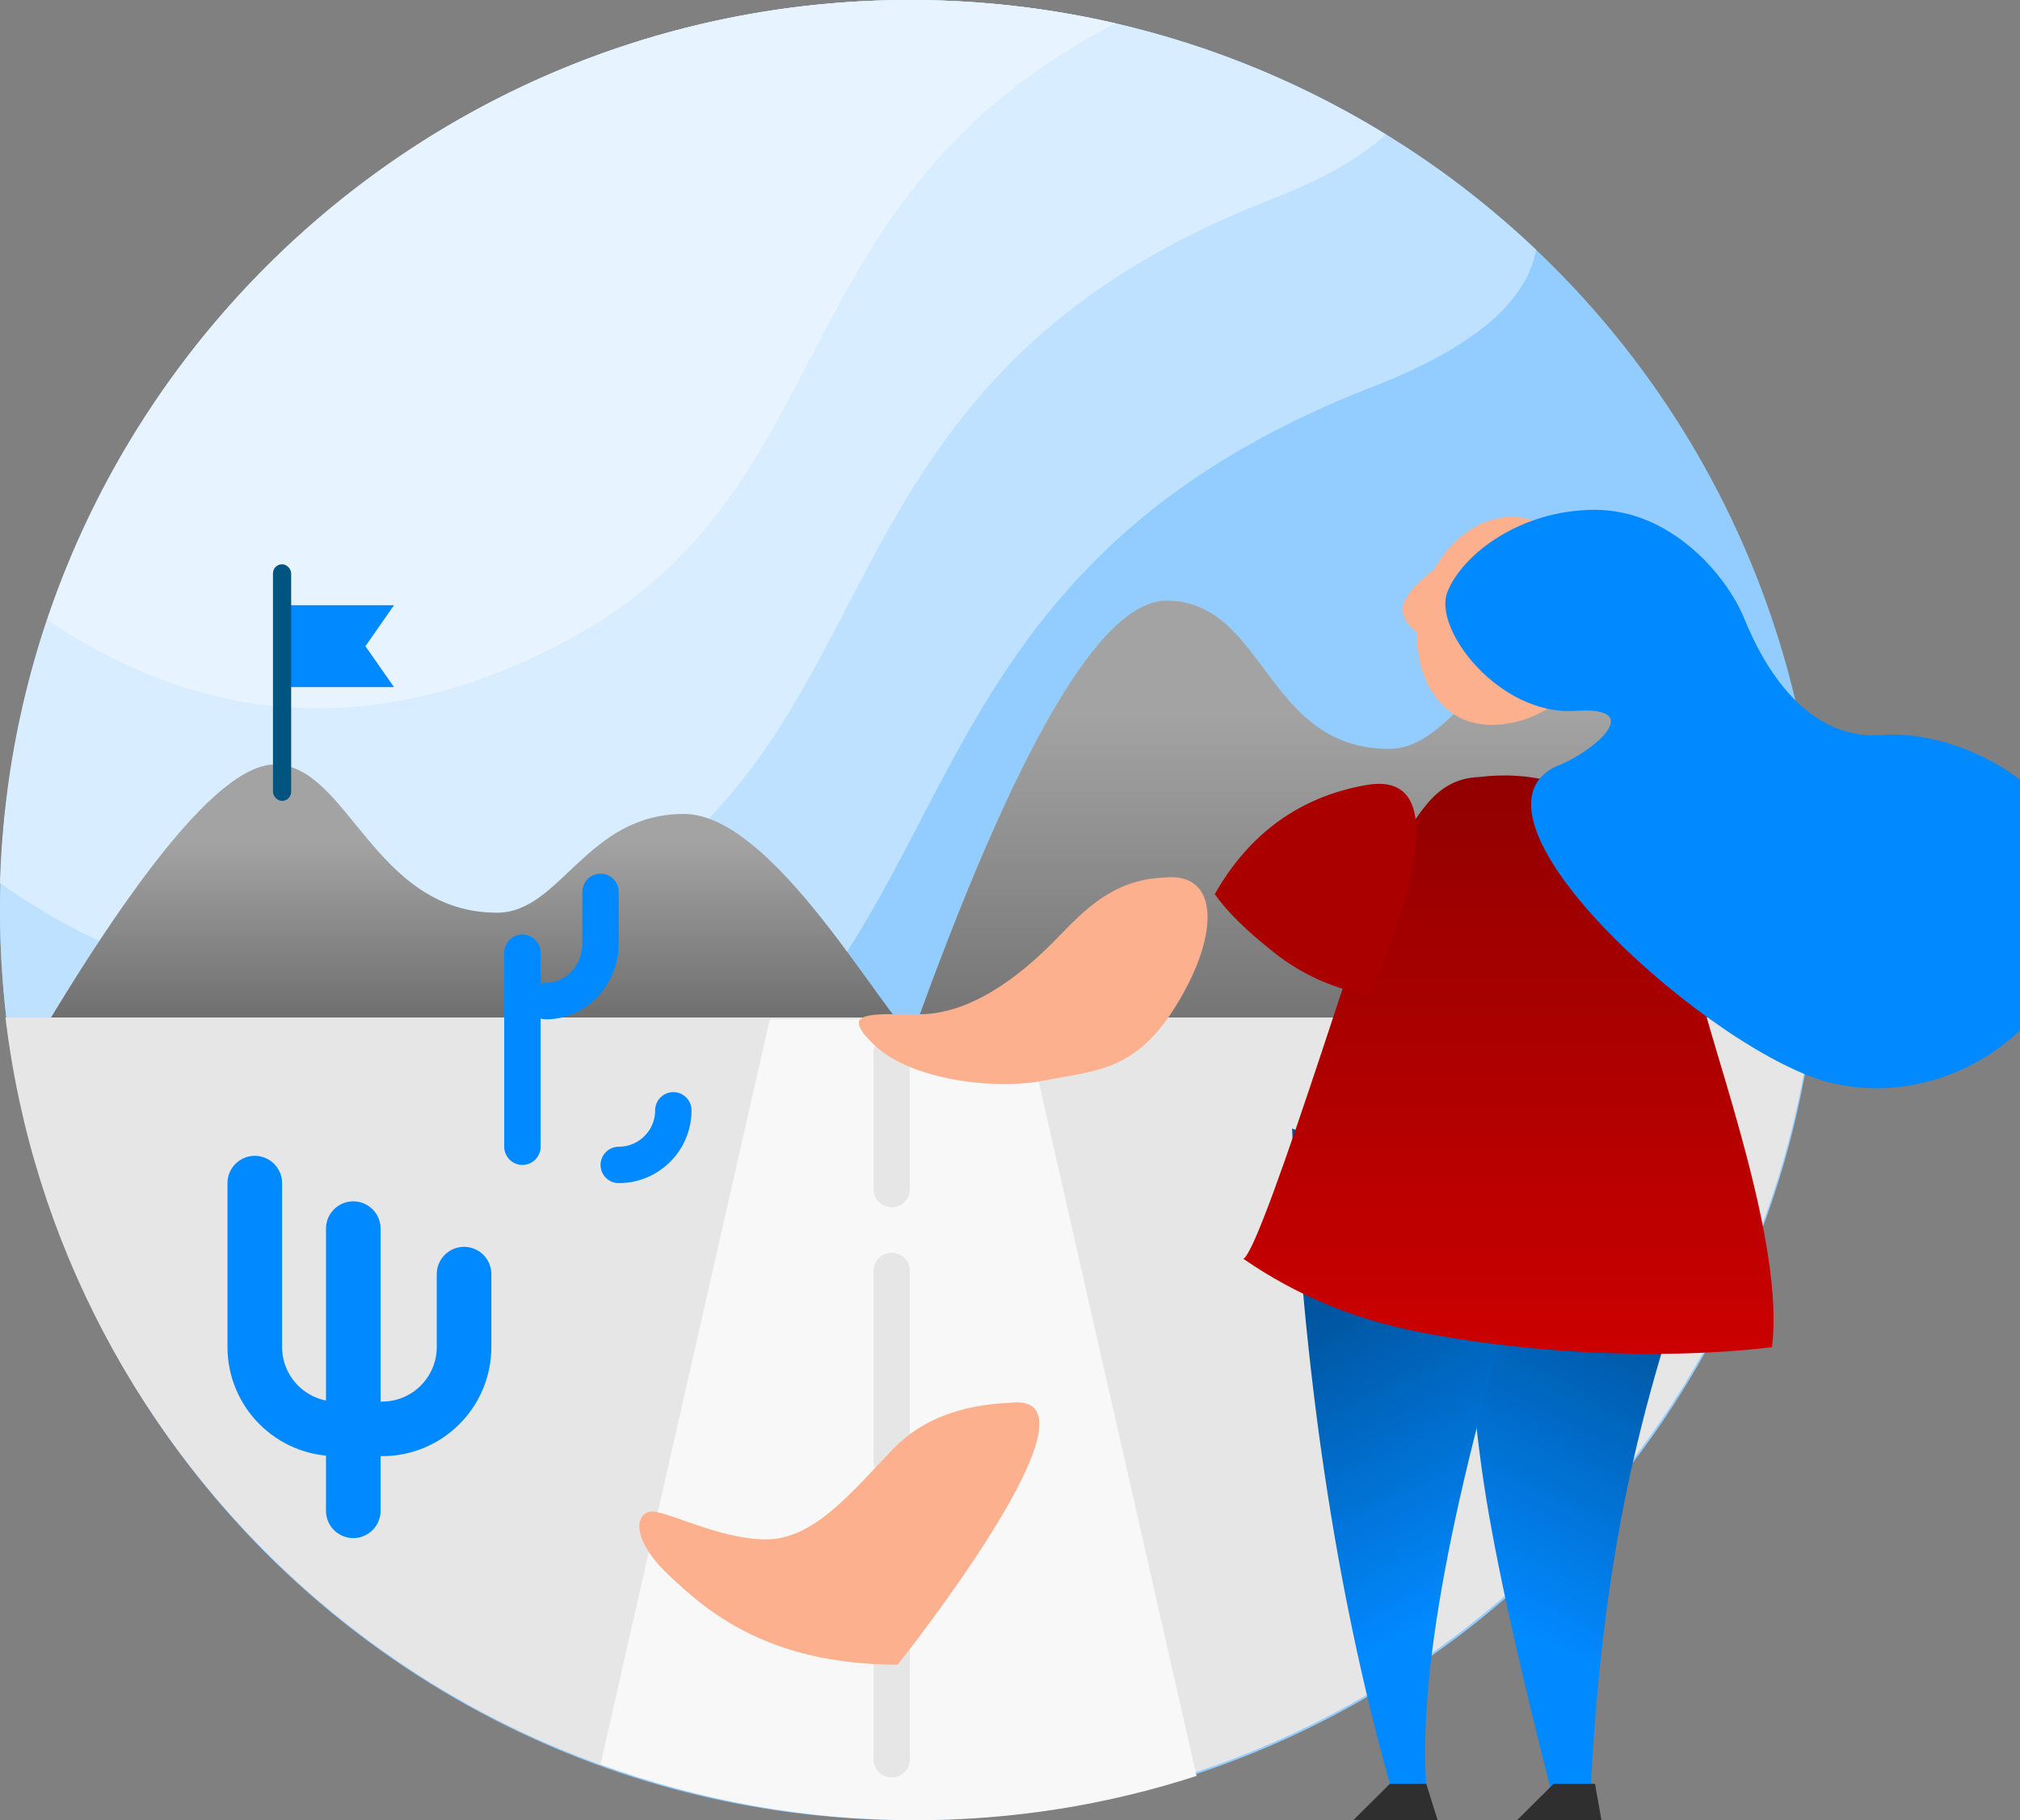 <svg width="111" height="100" viewBox="0 0 111 100" version="1.1" xmlns="http://www.w3.org/2000/svg" xmlns:xlink="http://www.w3.org/1999/xlink" id="el_piJFLo0NG"><rect x="0" y="0" width="111" height="100" fill="#808080" stroke="none"/><style>@-webkit-keyframes kf_el_DWuwFrzpOha_an_qs25gVKvY{0%{-webkit-transform: translate(0.231px, 18.717px) translate(-0.231px, -18.717px) translate(0px, -4px);transform: translate(0.231px, 18.717px) translate(-0.231px, -18.717px) translate(0px, -4px);}26.67%{-webkit-transform: translate(0.231px, 18.717px) translate(-0.231px, -18.717px) translate(0px, -1px);transform: translate(0.231px, 18.717px) translate(-0.231px, -18.717px) translate(0px, -1px);}60%{-webkit-transform: translate(0.231px, 18.717px) translate(-0.231px, -18.717px) translate(0px, -1px);transform: translate(0.231px, 18.717px) translate(-0.231px, -18.717px) translate(0px, -1px);}86.67%{-webkit-transform: translate(0.231px, 18.717px) translate(-0.231px, -18.717px) translate(0px, -4px);transform: translate(0.231px, 18.717px) translate(-0.231px, -18.717px) translate(0px, -4px);}100%{-webkit-transform: translate(0.231px, 18.717px) translate(-0.231px, -18.717px) translate(0px, -4px);transform: translate(0.231px, 18.717px) translate(-0.231px, -18.717px) translate(0px, -4px);}}@keyframes kf_el_DWuwFrzpOha_an_qs25gVKvY{0%{-webkit-transform: translate(0.231px, 18.717px) translate(-0.231px, -18.717px) translate(0px, -4px);transform: translate(0.231px, 18.717px) translate(-0.231px, -18.717px) translate(0px, -4px);}26.67%{-webkit-transform: translate(0.231px, 18.717px) translate(-0.231px, -18.717px) translate(0px, -1px);transform: translate(0.231px, 18.717px) translate(-0.231px, -18.717px) translate(0px, -1px);}60%{-webkit-transform: translate(0.231px, 18.717px) translate(-0.231px, -18.717px) translate(0px, -1px);transform: translate(0.231px, 18.717px) translate(-0.231px, -18.717px) translate(0px, -1px);}86.67%{-webkit-transform: translate(0.231px, 18.717px) translate(-0.231px, -18.717px) translate(0px, -4px);transform: translate(0.231px, 18.717px) translate(-0.231px, -18.717px) translate(0px, -4px);}100%{-webkit-transform: translate(0.231px, 18.717px) translate(-0.231px, -18.717px) translate(0px, -4px);transform: translate(0.231px, 18.717px) translate(-0.231px, -18.717px) translate(0px, -4px);}}@-webkit-keyframes kf_el_DWuwFrzpOha_an_U3UJRjRN_{0%{-webkit-transform: translate(0.231px, 18.717px) rotate(10deg) translate(-0.231px, -18.717px);transform: translate(0.231px, 18.717px) rotate(10deg) translate(-0.231px, -18.717px);}26.67%{-webkit-transform: translate(0.231px, 18.717px) rotate(0deg) translate(-0.231px, -18.717px);transform: translate(0.231px, 18.717px) rotate(0deg) translate(-0.231px, -18.717px);}60%{-webkit-transform: translate(0.231px, 18.717px) rotate(0deg) translate(-0.231px, -18.717px);transform: translate(0.231px, 18.717px) rotate(0deg) translate(-0.231px, -18.717px);}86.67%{-webkit-transform: translate(0.231px, 18.717px) rotate(10deg) translate(-0.231px, -18.717px);transform: translate(0.231px, 18.717px) rotate(10deg) translate(-0.231px, -18.717px);}100%{-webkit-transform: translate(0.231px, 18.717px) rotate(10deg) translate(-0.231px, -18.717px);transform: translate(0.231px, 18.717px) rotate(10deg) translate(-0.231px, -18.717px);}}@keyframes kf_el_DWuwFrzpOha_an_U3UJRjRN_{0%{-webkit-transform: translate(0.231px, 18.717px) rotate(10deg) translate(-0.231px, -18.717px);transform: translate(0.231px, 18.717px) rotate(10deg) translate(-0.231px, -18.717px);}26.67%{-webkit-transform: translate(0.231px, 18.717px) rotate(0deg) translate(-0.231px, -18.717px);transform: translate(0.231px, 18.717px) rotate(0deg) translate(-0.231px, -18.717px);}60%{-webkit-transform: translate(0.231px, 18.717px) rotate(0deg) translate(-0.231px, -18.717px);transform: translate(0.231px, 18.717px) rotate(0deg) translate(-0.231px, -18.717px);}86.67%{-webkit-transform: translate(0.231px, 18.717px) rotate(10deg) translate(-0.231px, -18.717px);transform: translate(0.231px, 18.717px) rotate(10deg) translate(-0.231px, -18.717px);}100%{-webkit-transform: translate(0.231px, 18.717px) rotate(10deg) translate(-0.231px, -18.717px);transform: translate(0.231px, 18.717px) rotate(10deg) translate(-0.231px, -18.717px);}}@-webkit-keyframes kf_el_JKgwllnTfmJ_an_bu3xyRy-n{0%{-webkit-transform: translate(77.749px, 62px) rotate(0deg) translate(-77.749px, -62px);transform: translate(77.749px, 62px) rotate(0deg) translate(-77.749px, -62px);}26.67%{-webkit-transform: translate(77.749px, 62px) rotate(25deg) translate(-77.749px, -62px);transform: translate(77.749px, 62px) rotate(25deg) translate(-77.749px, -62px);}60%{-webkit-transform: translate(77.749px, 62px) rotate(25deg) translate(-77.749px, -62px);transform: translate(77.749px, 62px) rotate(25deg) translate(-77.749px, -62px);}86.67%{-webkit-transform: translate(77.749px, 62px) rotate(0deg) translate(-77.749px, -62px);transform: translate(77.749px, 62px) rotate(0deg) translate(-77.749px, -62px);}100%{-webkit-transform: translate(77.749px, 62px) rotate(0deg) translate(-77.749px, -62px);transform: translate(77.749px, 62px) rotate(0deg) translate(-77.749px, -62px);}}@keyframes kf_el_JKgwllnTfmJ_an_bu3xyRy-n{0%{-webkit-transform: translate(77.749px, 62px) rotate(0deg) translate(-77.749px, -62px);transform: translate(77.749px, 62px) rotate(0deg) translate(-77.749px, -62px);}26.67%{-webkit-transform: translate(77.749px, 62px) rotate(25deg) translate(-77.749px, -62px);transform: translate(77.749px, 62px) rotate(25deg) translate(-77.749px, -62px);}60%{-webkit-transform: translate(77.749px, 62px) rotate(25deg) translate(-77.749px, -62px);transform: translate(77.749px, 62px) rotate(25deg) translate(-77.749px, -62px);}86.67%{-webkit-transform: translate(77.749px, 62px) rotate(0deg) translate(-77.749px, -62px);transform: translate(77.749px, 62px) rotate(0deg) translate(-77.749px, -62px);}100%{-webkit-transform: translate(77.749px, 62px) rotate(0deg) translate(-77.749px, -62px);transform: translate(77.749px, 62px) rotate(0deg) translate(-77.749px, -62px);}}@-webkit-keyframes kf_el_C9wkFibejJq_an_LHTpypWpI{0%{-webkit-transform: translate(18.5px, 35.5px) scale(0.9, 0.9) translate(-18.5px, -35.5px);transform: translate(18.5px, 35.5px) scale(0.9, 0.9) translate(-18.5px, -35.5px);}20%{-webkit-transform: translate(18.5px, 35.5px) scale(1.05, 1.05) translate(-18.5px, -35.5px);transform: translate(18.5px, 35.5px) scale(1.05, 1.05) translate(-18.5px, -35.5px);}40%{-webkit-transform: translate(18.5px, 35.5px) scale(0.9, 0.9) translate(-18.5px, -35.5px);transform: translate(18.5px, 35.5px) scale(0.9, 0.9) translate(-18.5px, -35.5px);}60%{-webkit-transform: translate(18.5px, 35.5px) scale(1.05, 1.05) translate(-18.5px, -35.5px);transform: translate(18.5px, 35.5px) scale(1.05, 1.05) translate(-18.5px, -35.5px);}80%{-webkit-transform: translate(18.5px, 35.5px) scale(0.9, 0.9) translate(-18.5px, -35.5px);transform: translate(18.5px, 35.5px) scale(0.9, 0.9) translate(-18.5px, -35.5px);}100%{-webkit-transform: translate(18.5px, 35.5px) scale(0.9, 0.9) translate(-18.5px, -35.5px);transform: translate(18.5px, 35.5px) scale(0.9, 0.9) translate(-18.5px, -35.5px);}}@keyframes kf_el_C9wkFibejJq_an_LHTpypWpI{0%{-webkit-transform: translate(18.5px, 35.5px) scale(0.9, 0.9) translate(-18.5px, -35.5px);transform: translate(18.5px, 35.5px) scale(0.9, 0.9) translate(-18.5px, -35.5px);}20%{-webkit-transform: translate(18.5px, 35.5px) scale(1.05, 1.05) translate(-18.5px, -35.5px);transform: translate(18.5px, 35.5px) scale(1.05, 1.05) translate(-18.5px, -35.5px);}40%{-webkit-transform: translate(18.5px, 35.5px) scale(0.9, 0.9) translate(-18.5px, -35.5px);transform: translate(18.5px, 35.5px) scale(0.9, 0.9) translate(-18.5px, -35.5px);}60%{-webkit-transform: translate(18.5px, 35.5px) scale(1.05, 1.05) translate(-18.5px, -35.5px);transform: translate(18.5px, 35.5px) scale(1.05, 1.05) translate(-18.5px, -35.5px);}80%{-webkit-transform: translate(18.5px, 35.5px) scale(0.9, 0.9) translate(-18.5px, -35.5px);transform: translate(18.5px, 35.5px) scale(0.9, 0.9) translate(-18.5px, -35.5px);}100%{-webkit-transform: translate(18.5px, 35.5px) scale(0.9, 0.9) translate(-18.5px, -35.5px);transform: translate(18.5px, 35.5px) scale(0.9, 0.9) translate(-18.5px, -35.5px);}}@-webkit-keyframes kf_el_C9wkFibejJq_an_63fwZew8W{0%{-webkit-transform: translate(18.5px, 35.5px) translate(-18.5px, -35.5px) translate(0px, 0px);transform: translate(18.5px, 35.5px) translate(-18.5px, -35.5px) translate(0px, 0px);}20%{-webkit-transform: translate(18.5px, 35.5px) translate(-18.5px, -35.5px) translate(1px, 0px);transform: translate(18.5px, 35.5px) translate(-18.5px, -35.5px) translate(1px, 0px);}40%{-webkit-transform: translate(18.5px, 35.5px) translate(-18.5px, -35.5px) translate(0px, 0px);transform: translate(18.5px, 35.5px) translate(-18.5px, -35.5px) translate(0px, 0px);}60%{-webkit-transform: translate(18.5px, 35.5px) translate(-18.5px, -35.5px) translate(1px, 0px);transform: translate(18.5px, 35.5px) translate(-18.5px, -35.5px) translate(1px, 0px);}80%{-webkit-transform: translate(18.5px, 35.5px) translate(-18.5px, -35.5px) translate(0px, 0px);transform: translate(18.5px, 35.5px) translate(-18.5px, -35.5px) translate(0px, 0px);}100%{-webkit-transform: translate(18.5px, 35.5px) translate(-18.5px, -35.5px) translate(0px, 0px);transform: translate(18.5px, 35.5px) translate(-18.5px, -35.5px) translate(0px, 0px);}}@keyframes kf_el_C9wkFibejJq_an_63fwZew8W{0%{-webkit-transform: translate(18.5px, 35.5px) translate(-18.5px, -35.5px) translate(0px, 0px);transform: translate(18.5px, 35.5px) translate(-18.5px, -35.5px) translate(0px, 0px);}20%{-webkit-transform: translate(18.5px, 35.5px) translate(-18.5px, -35.5px) translate(1px, 0px);transform: translate(18.5px, 35.5px) translate(-18.5px, -35.5px) translate(1px, 0px);}40%{-webkit-transform: translate(18.5px, 35.5px) translate(-18.5px, -35.5px) translate(0px, 0px);transform: translate(18.5px, 35.5px) translate(-18.5px, -35.5px) translate(0px, 0px);}60%{-webkit-transform: translate(18.5px, 35.5px) translate(-18.5px, -35.5px) translate(1px, 0px);transform: translate(18.5px, 35.5px) translate(-18.5px, -35.5px) translate(1px, 0px);}80%{-webkit-transform: translate(18.5px, 35.5px) translate(-18.5px, -35.5px) translate(0px, 0px);transform: translate(18.5px, 35.5px) translate(-18.5px, -35.5px) translate(0px, 0px);}100%{-webkit-transform: translate(18.5px, 35.5px) translate(-18.5px, -35.5px) translate(0px, 0px);transform: translate(18.5px, 35.5px) translate(-18.5px, -35.5px) translate(0px, 0px);}}#el_piJFLo0NG *{-webkit-animation-duration: 2.5s;animation-duration: 2.5s;-webkit-animation-iteration-count: infinite;animation-iteration-count: infinite;-webkit-animation-timing-function: cubic-bezier(0, 0, 1, 1);animation-timing-function: cubic-bezier(0, 0, 1, 1);}#el_46AtpzBz9F{stroke: none;stroke-width: 1;fill: none;}#el_JnCnKBpdxn{fill: #93CDFF;}#el_pLlM08jc6q{fill: #BEE1FF;}#el_zwLycw4FJS{fill: #D8EDFF;}#el_M4N-DrYPcz{fill: #E7F4FF;}#el_-kBnA-HbxL{fill: url(#linearGradient-1);}#el_kOe9IgWZ8u{fill: url(#linearGradient-2);}#el_2e3eIRplzC{fill: #E6E6E6;}#el_ZCsDSkJvAN{-webkit-transform: translate(14px, 65px);transform: translate(14px, 65px);stroke: #0189FF;stroke-width: 3;}#el_VnYEhAEON2{-webkit-transform: translate(4.5px, 0px) scale(-1, 1);transform: translate(4.5px, 0px) scale(-1, 1);}#el_ScNaeVb9Jz4{-webkit-transform: translate(25px, 49px);transform: translate(25px, 49px);stroke: #0189FF;stroke-width: 2;}#el_yl4D6ogAhAJ{-webkit-transform: translate(9px, 6px) rotate(90deg);transform: translate(9px, 6px) rotate(90deg);}#el_5ACwqsNhgei{fill: #F8F8F8;}#el_G2atmU2ArmZ{stroke: #E6E6E6;stroke-width: 2;}#el_dUpp_8aVPcu{stroke: #E6E6E6;stroke-width: 2;}#el_ElujcnZtBXh{stroke: #E6E6E6;stroke-width: 2;}#el_C9wkFibejJq{fill: #0189FF;}#el_bQyUbrt5eJl{fill: #005580;}#el_sE_HdtJ5Qqz{fill: url(#linearGradient-3);-webkit-transform: translate(173.498px, 0px) scale(-1, 1);transform: translate(173.498px, 0px) scale(-1, 1);}#el_JKgwllnTfmJ{-webkit-transform: translate(71px, 62px);transform: translate(71px, 62px);}#el_YWJJEIWepIK{fill: url(#linearGradient-4);}#el_vEozt463kfX{fill: #2F2F2F;}#el_dwAvxZHVIhf{-webkit-transform: translate(98.703px, 24.119px) scale(-1, 1) rotate(11deg);transform: translate(98.703px, 24.119px) scale(-1, 1) rotate(11deg);}#el_AiTwdcx4bGP{fill: #FCB08E;-webkit-transform: translate(42.758px, 28.545px) rotate(102deg);transform: translate(42.758px, 28.545px) rotate(102deg);}#el_GJnr5D-FWkg{fill: url(#linearGradient-5);-webkit-transform: translate(-6.173px, 6.156px) rotate(-14deg);transform: translate(-6.173px, 6.156px) rotate(-14deg);}#el_DWuwFrzpOha{-webkit-transform: translate(16.15px, 22.745px) rotate(-84deg);transform: translate(16.15px, 22.745px) rotate(-84deg);}#el_gmt19BJcq6t{fill: #FCB08E;-webkit-transform: translate(14.992px, -3.138px) rotate(-309deg);transform: translate(14.992px, -3.138px) rotate(-309deg);}#el_Z_Pyz7oxjgH{fill: #aa0000;-webkit-transform: translate(2.642px, -1.883px) rotate(17deg);transform: translate(2.642px, -1.883px) rotate(17deg);}#el_z-ibjdI8Vb9{-webkit-transform: translate(115px, 22.396px) scale(-1, 1) rotate(-2deg);transform: translate(115px, 22.396px) scale(-1, 1) rotate(-2deg);}#el_NUsdAKlLJpm{fill: #FCB08E;}#el_VYTXDgbVF4b{fill: #0189FF;-webkit-transform: translate(-2.151px, 2.61px) rotate(-7deg);transform: translate(-2.151px, 2.61px) rotate(-7deg);}#el_k7Lp9W8bykT{fill: #2F2F2F;-webkit-transform: translate(171.362px, 0px) scale(-1, 1);transform: translate(171.362px, 0px) scale(-1, 1);}#el_C9wkFibejJq_an_63fwZew8W{-webkit-animation-fill-mode: backwards;animation-fill-mode: backwards;-webkit-transform: translate(18.5px, 35.5px) translate(-18.5px, -35.5px) translate(0px, 0px);transform: translate(18.5px, 35.5px) translate(-18.5px, -35.5px) translate(0px, 0px);-webkit-animation-name: kf_el_C9wkFibejJq_an_63fwZew8W;animation-name: kf_el_C9wkFibejJq_an_63fwZew8W;-webkit-animation-timing-function: cubic-bezier(0, 0, 1, 1);animation-timing-function: cubic-bezier(0, 0, 1, 1);}#el_C9wkFibejJq_an_JqrY4VN_2K{-webkit-transform: translate(15px, 33px) rotate(0deg) translate(-15px, -33px);transform: translate(15px, 33px) rotate(0deg) translate(-15px, -33px);}#el_C9wkFibejJq_an_LHTpypWpI{-webkit-animation-fill-mode: backwards;animation-fill-mode: backwards;-webkit-transform: translate(18.5px, 35.5px) scale(0.9, 0.9) translate(-18.5px, -35.5px);transform: translate(18.5px, 35.5px) scale(0.9, 0.9) translate(-18.5px, -35.5px);-webkit-animation-name: kf_el_C9wkFibejJq_an_LHTpypWpI;animation-name: kf_el_C9wkFibejJq_an_LHTpypWpI;-webkit-animation-timing-function: cubic-bezier(0, 0, 1, 1);animation-timing-function: cubic-bezier(0, 0, 1, 1);}#el_JKgwllnTfmJ_an_bu3xyRy-n{-webkit-animation-fill-mode: backwards;animation-fill-mode: backwards;-webkit-transform: translate(77.749px, 62px) rotate(0deg) translate(-77.749px, -62px);transform: translate(77.749px, 62px) rotate(0deg) translate(-77.749px, -62px);-webkit-animation-name: kf_el_JKgwllnTfmJ_an_bu3xyRy-n;animation-name: kf_el_JKgwllnTfmJ_an_bu3xyRy-n;-webkit-animation-timing-function: cubic-bezier(0, 0, 1, 1);animation-timing-function: cubic-bezier(0, 0, 1, 1);}#el_DWuwFrzpOha_an_U3UJRjRN_{-webkit-animation-fill-mode: backwards;animation-fill-mode: backwards;-webkit-transform: translate(0.231px, 18.717px) rotate(10deg) translate(-0.231px, -18.717px);transform: translate(0.231px, 18.717px) rotate(10deg) translate(-0.231px, -18.717px);-webkit-animation-name: kf_el_DWuwFrzpOha_an_U3UJRjRN_;animation-name: kf_el_DWuwFrzpOha_an_U3UJRjRN_;-webkit-animation-timing-function: cubic-bezier(0, 0, 1, 1);animation-timing-function: cubic-bezier(0, 0, 1, 1);}#el_DWuwFrzpOha_an_qs25gVKvY{-webkit-animation-fill-mode: backwards;animation-fill-mode: backwards;-webkit-transform: translate(0.231px, 18.717px) translate(-0.231px, -18.717px) translate(0px, -4px);transform: translate(0.231px, 18.717px) translate(-0.231px, -18.717px) translate(0px, -4px);-webkit-animation-name: kf_el_DWuwFrzpOha_an_qs25gVKvY;animation-name: kf_el_DWuwFrzpOha_an_qs25gVKvY;-webkit-animation-timing-function: cubic-bezier(0, 0, 1, 1);animation-timing-function: cubic-bezier(0, 0, 1, 1);}</style>
    <!-- Generator: Sketch 53.2 (72643) - https://sketchapp.com -->
    <title>Proximo curso femenino</title>
    <desc>Created with Sketch.</desc>
    <defs>
        <linearGradient x1="50%" y1="23.116%" x2="50%" y2="100%" id="linearGradient-1">
            <stop stop-color="#A3A3A3" offset="0%"/>
            <stop stop-color="#575757" offset="100%"/>
        </linearGradient>
        <linearGradient x1="50%" y1="23.116%" x2="50%" y2="123.529%" id="linearGradient-2">
            <stop stop-color="#A3A3A3" offset="0%"/>
            <stop stop-color="#575757" offset="100%"/>
        </linearGradient>
        <linearGradient x1="45.814%" y1="21.19%" x2="56.077%" y2="75.296%" id="linearGradient-3">
            <stop stop-color="#00559F" offset="0%"/>
            <stop stop-color="#0189FF" offset="100%"/>
        </linearGradient>
        <linearGradient x1="45.654%" y1="21.19%" x2="56.31%" y2="75.296%" id="linearGradient-4">
            <stop stop-color="#00559F" offset="0%"/>
            <stop stop-color="#0189FF" offset="100%"/>
        </linearGradient>
        <linearGradient x1="50%" y1="0%" x2="50%" y2="100%" id="linearGradient-5">
            <stop stop-color="#900000" offset="0%"/>
            <stop stop-color="#CC0000" offset="100%"/>
        </linearGradient>
        <linearGradient x1="27.02%" y1="26.979%" x2="52.96%" y2="80.149%" id="linearGradient-6">
            <stop stop-color="#900000" offset="0%"/>
            <stop stop-color="#CC0000" offset="100%"/>
        </linearGradient>
    </defs>
    <g id="el_46AtpzBz9F" fill-rule="evenodd">
        <g id="el_qGKrybn3Xy">
            <g id="el_B8k3KlY-aY">
                <g id="el_yuTI4acWQq">
                    <circle id="el_JnCnKBpdxn" cx="50" cy="50" r="50"/>
                    <path d="M84.411,13.725 C83.872,16.625 80.897,19.125 75.485,21.224 C47.368,32.131 54.414,52.984 34.724,63.319 C23.057,69.443 11.941,68.904 1.377,61.703 C0.477,57.949 0,54.03 0,50 C0,22.386 22.386,0 50,0 C63.333,0 75.447,5.219 84.411,13.725 Z" id="el_pLlM08jc6q"/>
                    <path d="M7.99135064e-13,48.518 C0.784,21.589 22.86,0 49.978,0 C59.574,0 68.539,2.703 76.152,7.39 C74.745,8.682 72.663,9.863 69.904,10.933 C43.565,21.15 50.165,40.685 31.721,50.366 C20.614,56.196 10.04,55.58 7.43405337e-13,48.518 Z" id="el_zwLycw4FJS"/>
                    <path d="M2.6,34.062 C9.254,14.262 27.964,0 50.006,0 C53.89,0 57.671,0.443 61.3,1.281 C42.511,10.999 46.658,27.054 30.953,35.297 C21.037,40.502 11.586,40.09 2.6,34.062 Z" id="el_M4N-DrYPcz"/>
                </g>
            </g>
            <path d="M2,57.239 C8.034,47.08 12.399,42 15.093,42 C19.136,42 20.529,50.142 27.316,50.142 C30.815,50.142 32.206,44.717 37.581,44.717 C42.957,44.717 49.522,57.757 50.662,57.239 C52.017,56.624 47.657,56.679 37.581,57.404 L27.316,59.96 L12.955,60.325 L2,57.239 Z" id="el_-kBnA-HbxL"/>
            <path d="M50,57.239 C55.772,41.08 60.47,33 64.093,33 C69.529,33 69.529,41.142 76.316,41.142 C79.815,41.142 81.206,35.717 86.581,35.717 C91.957,35.717 98.522,57.757 99.662,57.239 C101.017,56.624 96.657,56.679 86.581,57.404 L76.316,59.96 L61.955,60.325 L50,57.239 Z" id="el_kOe9IgWZ8u"/>
            <path d="M0.3,55.9 L99.587,55.9 C96.623,80.685 75.527,99.9 49.944,99.9 C24.36,99.9 3.264,80.685 0.3,55.9 Z" id="el_2e3eIRplzC"/>
            <g id="el_ZCsDSkJvAN" stroke-linecap="round">
                <path d="M5.413,2.5 L5.413,18" id="el_vuyGa_r2H2"/>
                <path d="M11.5,5 L11.5,9 C11.5,11.485 9.485,13.5 7,13.5" id="el_TKc7ePwc7z"/>
                <path d="M4.5,6.82121026e-13 L4.5,9 C4.5,11.485 2.485,13.5 0,13.5" id="el_VnYEhAEON2"/>
            </g>
            <g id="el_ScNaeVb9Jz4" stroke-linecap="round">
                <path d="M3.707,3.344 L3.707,14" id="el_Q7_i6CPBvLO"/>
                <path d="M8,0 L8,2.824 C8,4.578 6.657,6 5,6" id="el_KIEkseViAFo"/>
                <path d="M3,6 C3,7.657 1.657,9 0,9" id="el_yl4D6ogAhAJ"/>
            </g>
            <path d="M33,96.926 L42.301,56 L56.301,56 L65.749,97.568 C60.884,99.147 55.692,100 50.301,100 C44.219,100 38.391,98.914 33,96.926 Z" id="el_5ACwqsNhgei"/>
            <path d="M49,57.825 L49,65.325" id="el_G2atmU2ArmZ" stroke-linecap="round"/>
            <path d="M49,69.825 L49,80.269" id="el_dUpp_8aVPcu" stroke-linecap="round"/>
            <path d="M49,83.825 L49,96.649" id="el_ElujcnZtBXh" stroke-linecap="round"/>
            <g id="el_C9wkFibejJq_an_63fwZew8W" data-animator-group="true" data-animator-type="0"><g id="el_C9wkFibejJq_an_LHTpypWpI" data-animator-group="true" data-animator-type="2"><polygon id="el_C9wkFibejJq" points="15 33 22 33 20.256 35.5 22 38 15 38"/></g></g>
            <rect id="el_bQyUbrt5eJl" x="15" y="31" width="1" height="13" rx="0.5"/>
            <path d="M80,67.792 C81.933,72.984 83.38,78.07 84.341,83.052 C85.302,88.034 85.905,93.577 86.151,99.683 L87.927,99.683 C89.973,91.792 91.314,85.752 91.95,81.563 C92.586,77.375 93.102,71.187 93.498,63 L80,67.792 Z" id="el_sE_HdtJ5Qqz"/>
            <g id="el_JKgwllnTfmJ_an_bu3xyRy-n" data-animator-group="true" data-animator-type="1"><g id="el_JKgwllnTfmJ">
                <path d="M-7.10542736e-15,2.23820962e-13 L13.498,4.792 C8.986,19.113 6.941,29.51 7.365,35.982 C7.365,35.982 5.374,36 5.374,36 C2.395,25.378 0.604,13.378 -7.10542736e-15,2.23820962e-13 Z" id="el_YWJJEIWepIK"/>
                <polygon id="el_vEozt463kfX" points="7.373 36 8 38 3.362 38 5.374 36"/>
            </g></g>
            <g id="el_dwAvxZHVIhf">
                <path d="M0.421,24.402 C3.191,24.518 5.327,25.352 6.83,26.904 C9.084,29.231 11.181,31.908 13.842,31.908 C16.504,31.908 19.474,30.227 20.249,30.389 C21.023,30.552 21.256,31.901 19.246,33.819 C17.236,35.737 13.842,38.791 6.616,38.791 C6.616,38.791 -5.399,23.717 0.421,24.402 Z" id="el_AiTwdcx4bGP"/>
                <path d="M36.55,38.885 C33.577,40.932 30.455,42.179 27.106,42.862 C21.835,43.937 14.211,44.537 7.505,43.738 C6.79,38.133 10.59,27.965 11.49,24.113 C13.574,15.193 17.764,11.726 23.584,12.411 C26.354,12.527 26.95,14.976 28.453,16.527 C29.065,17.159 35.421,38.234 36.55,38.885 Z" id="el_GJnr5D-FWkg"/>
                <g id="el_DWuwFrzpOha_an_qs25gVKvY" data-animator-group="true" data-animator-type="0"><g id="el_DWuwFrzpOha_an_U3UJRjRN_" data-animator-group="true" data-animator-type="1"><g id="el_DWuwFrzpOha">
                    <path d="M3.627,8.489 C6.397,8.606 7.974,10.269 9.476,11.82 C11.73,14.148 14.386,15.996 17.048,15.996 C19.71,15.996 21.517,15.776 19.507,17.694 C17.497,19.612 12.913,20.173 10.19,19.638 C7.468,19.102 5.284,19.146 3.127,15.823 C0.525,11.816 0.445,8.115 3.627,8.489 Z" id="el_gmt19BJcq6t"/>
                    <path d="M4.595,13.713 C6.569,13.364 8.324,12.587 9.858,11.383 C11.392,10.179 12.493,9.099 13.16,8.143 C11.26,4.804 8.498,2.807 4.874,2.153 C1.25,1.499 1.157,5.353 4.595,13.713 Z" id="el_Z_Pyz7oxjgH"/>
                </g></g></g>
            </g>
            <g id="el_z-ibjdI8Vb9">
                <path d="M36.192,8.88 C37.462,9.876 38.034,10.671 37.907,11.267 C37.816,11.694 37.518,12.088 37.143,12.336 C37.198,14.695 36.052,16.732 34.169,17.272 C31.804,17.95 28.257,16.369 27.375,13.293 C26.493,10.218 28.61,6.813 30.976,6.135 C32.9,5.583 35,6.765 36.192,8.88 Z" id="el_NUsdAKlLJpm"/>
                <path d="M31.611,17.08 C29.815,16.44 26.479,13.773 30.611,14.047 C34.742,14.321 38.449,9.564 37.609,7.497 C36.769,5.431 33.602,3.003 29.502,3.003 C25.401,3.003 22.304,6.508 21.285,9.018 C20.266,11.529 17.928,15.71 13.701,15.372 C9.473,15.034 2.17,18.512 2.829,24.963 C3.488,31.413 10.078,35.962 16.45,34.506 C22.822,33.05 37.618,19.907 31.611,17.08 Z" id="el_VYTXDgbVF4b"/>
            </g>
            <polygon id="el_k7Lp9W8bykT" points="83.362 100 88 100 85.989 98 83.714 98"/>
        </g>
    </g>
</svg>
